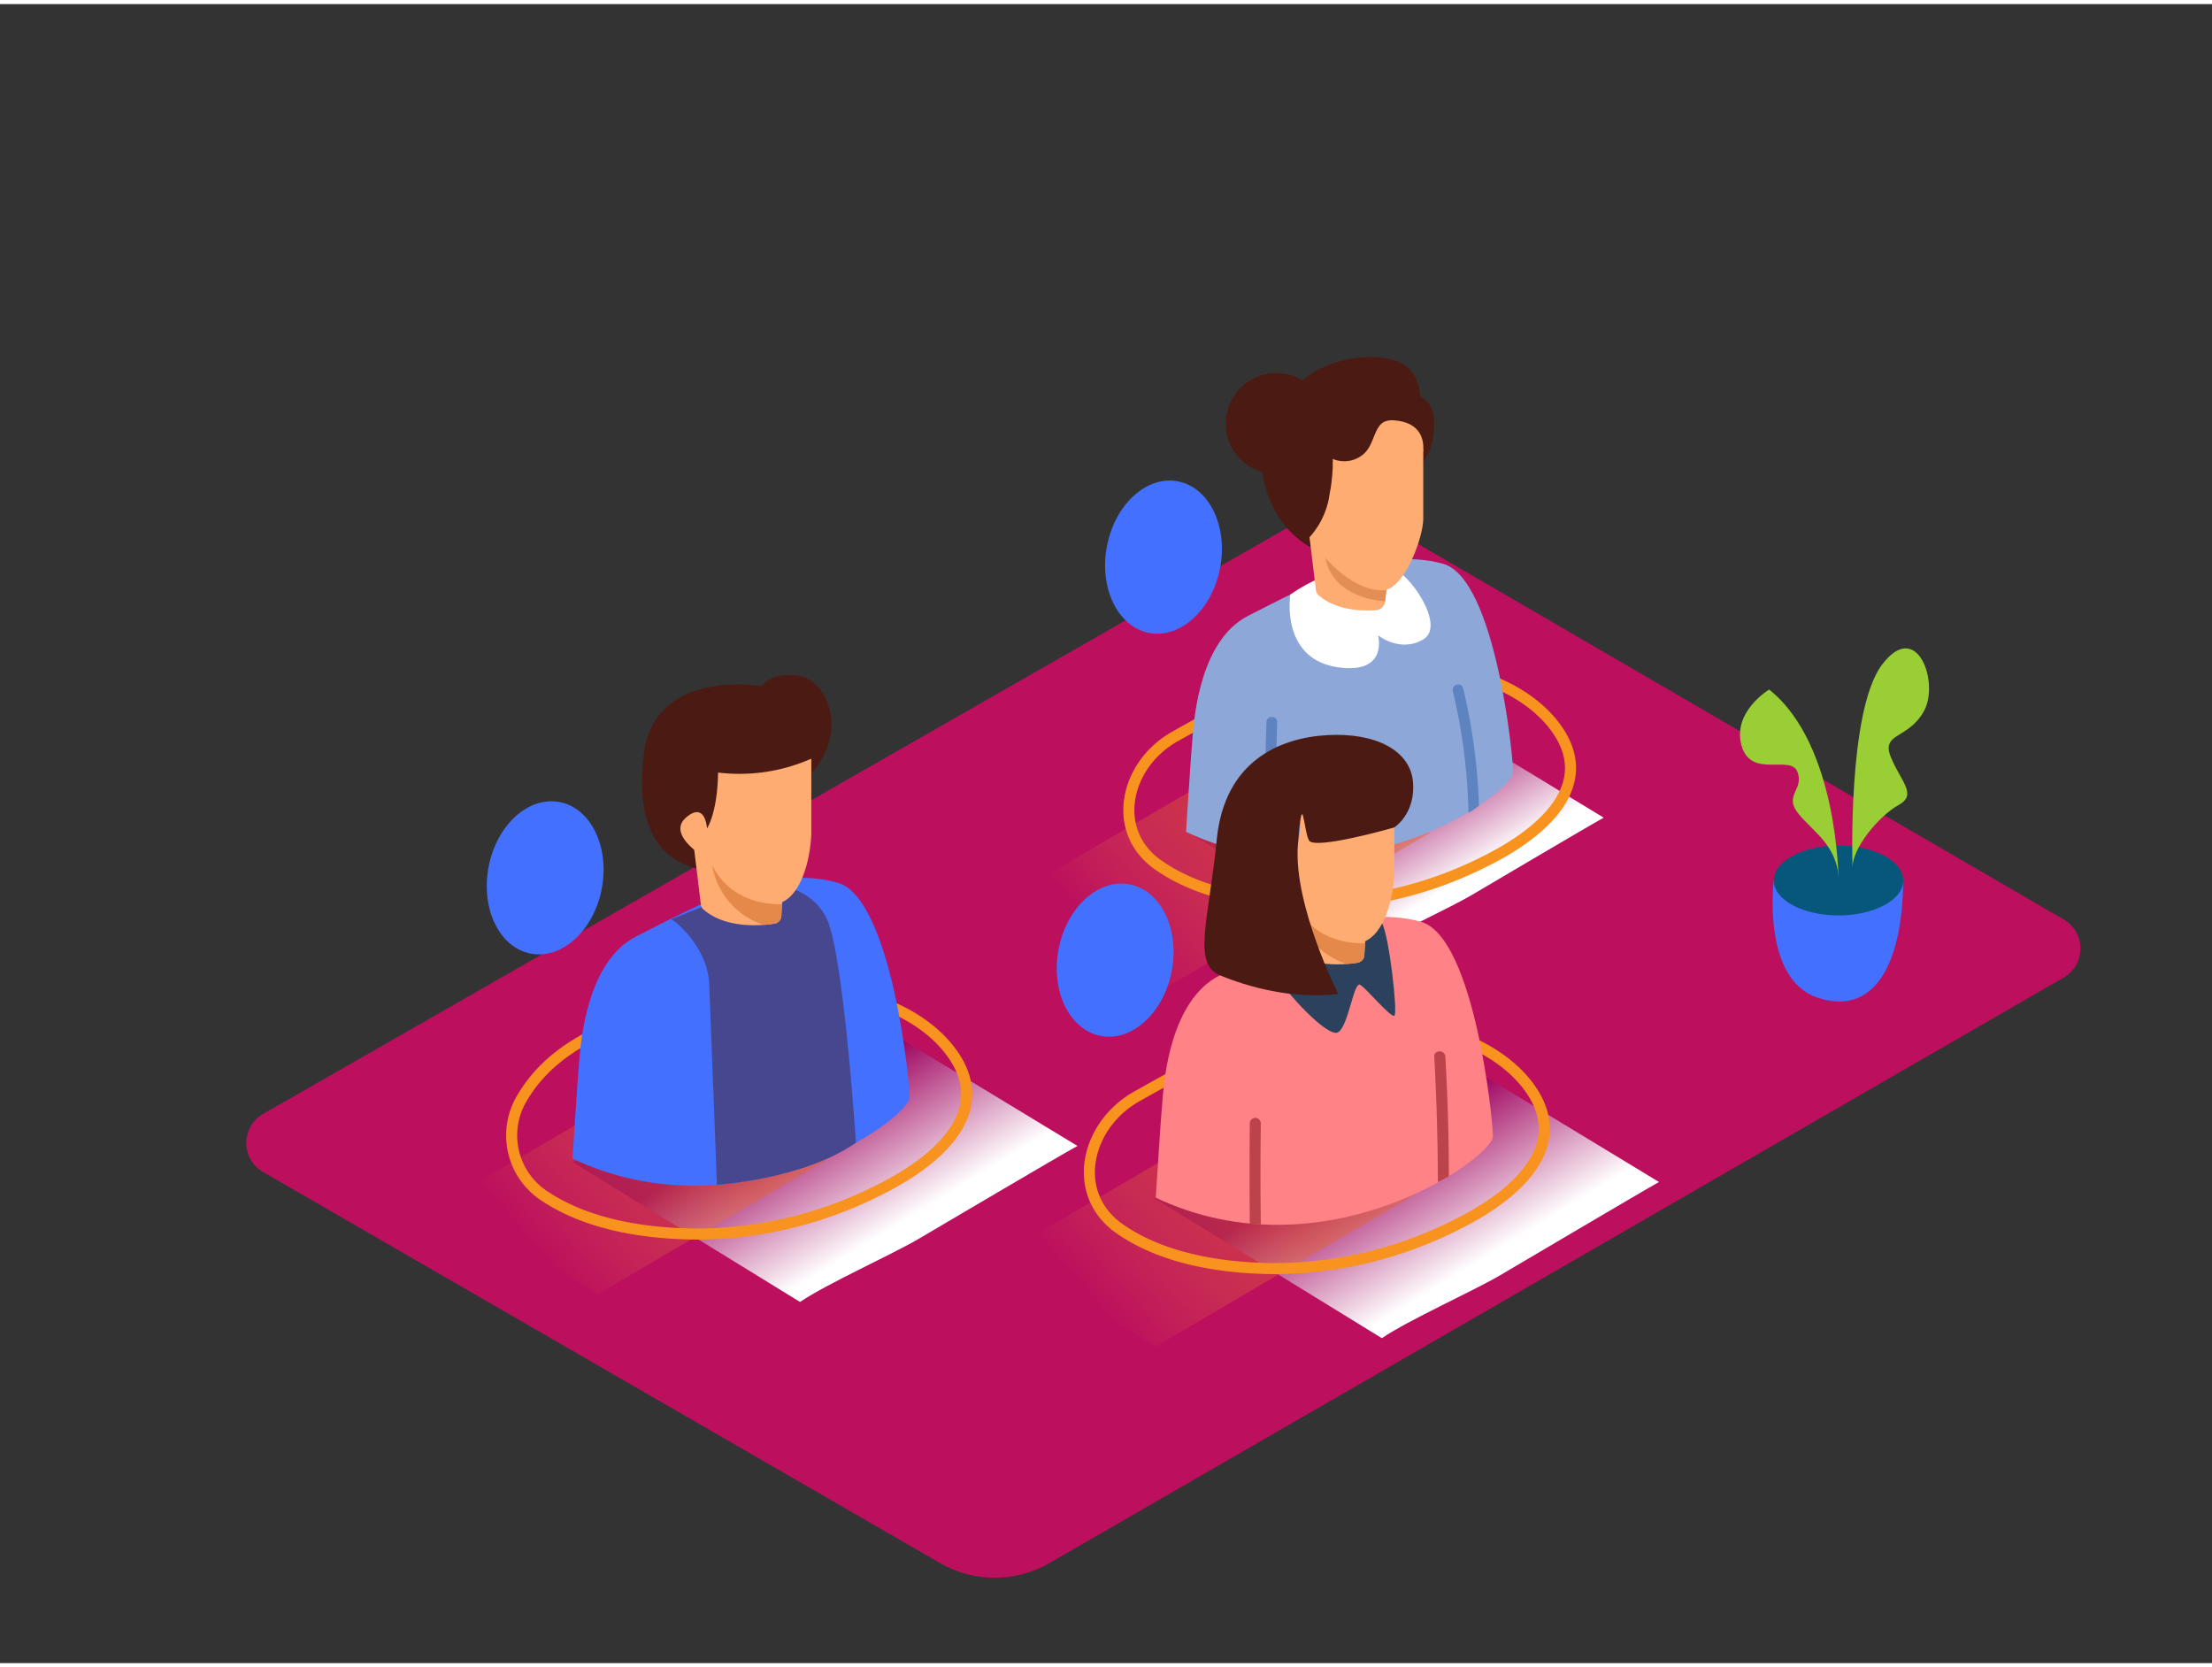 <svg xmlns="http://www.w3.org/2000/svg" xmlns:xlink="http://www.w3.org/1999/xlink" viewBox="0 0 400 300" width="406" height="306" class="illustration styles_illustrationTablet__1DWOa"><rect x="0" y="0" width="400" height="300" fill="#333333" stroke="none"/><defs><linearGradient id="linear-gradient" x1="247.77" y1="140.96" x2="260" y2="160.91" gradientUnits="userSpaceOnUse"><stop offset="0" stop-color="#9e005d"></stop><stop offset="1" stop-color="#fff"></stop></linearGradient><linearGradient id="linear-gradient-2" x1="143.73" y1="199.04" x2="158.52" y2="223.16" xlink:href="#linear-gradient"></linearGradient><linearGradient id="linear-gradient-3" x1="248.93" y1="205.58" x2="263.72" y2="229.7" xlink:href="#linear-gradient"></linearGradient><linearGradient id="linear-gradient-4" x1="98.43" y1="227.9" x2="126.8" y2="203.41" gradientUnits="userSpaceOnUse"><stop offset="0.01" stop-color="#fbb03b" stop-opacity="0"></stop><stop offset="1" stop-color="#e76224" stop-opacity="0.97"></stop></linearGradient><linearGradient id="linear-gradient-5" x1="201.3" y1="172.4" x2="229.66" y2="147.91" xlink:href="#linear-gradient-4"></linearGradient><linearGradient id="linear-gradient-6" x1="199.31" y1="237.36" x2="227.67" y2="212.87" xlink:href="#linear-gradient-4"></linearGradient></defs><title>121-130</title><g style="isolation: isolate;"><g id="Layer_2" data-name="Layer 2"><path d="M373.25,165.57,245.17,91.08a6.06,6.06,0,0,0-6.05,0L47.57,200.69a6.06,6.06,0,0,0,0,10.5L170,281.91a19.77,19.77,0,0,0,19.77,0L373.23,176A6.06,6.06,0,0,0,373.25,165.57Z" fill="#bc0f5d"></path><path d="M266.2,161.07c-4.27,2.52-13.56,6.66-17.64,9.38l-34-20.92,45.31-20.72L290,147.12C287.69,148.37,268.48,159.72,266.2,161.07Z" fill="url(#linear-gradient)" style="mix-blend-mode: multiply;"></path><path d="M166,223.35c-5.17,3-16.39,8-21.33,11.34l-41.14-25.3,54.79-25.06,36.52,22.15C192,208,168.77,221.73,166,223.35Z" fill="url(#linear-gradient-2)" style="mix-blend-mode: multiply;"></path><path d="M271.21,229.9c-5.17,3-16.39,8-21.33,11.34l-41.14-25.3,54.79-25.06L300,213C297.2,214.54,274,228.27,271.21,229.9Z" fill="url(#linear-gradient-3)" style="mix-blend-mode: multiply;"></path><polyline points="155.79 205.31 108.09 233.29 80.45 216.49 119.49 193.7" opacity="0.46" fill="url(#linear-gradient-4)" style="mix-blend-mode: multiply;"></polyline><polyline points="258.65 149.81 210.95 177.79 183.31 160.99 222.35 138.19" opacity="0.46" fill="url(#linear-gradient-5)" style="mix-blend-mode: multiply;"></polyline><polyline points="256.66 214.78 208.97 242.76 181.32 225.96 220.36 203.16" opacity="0.46" fill="url(#linear-gradient-6)" style="mix-blend-mode: multiply;"></polyline><path d="M132.63,179.36a68.07,68.07,0,0,1,17.5-.86c7.89.69,17.64,4.6,22.41,11.78,7.15,10.78-4.07,19.48-13.67,24.2A73.41,73.41,0,0,1,127,222.41c-9.72.05-20.8-1.51-28.95-7.16a13.09,13.09,0,0,1-3.6-17.51C102,184.9,119.22,181.68,132.63,179.36Z" fill="none" stroke="#f7931e" stroke-miterlimit="10" stroke-width="2"></path><path d="M103.53,208.77s.91-14.55,1.25-18.15c.31-3.25,1.39-17.56,10.34-22.07,11.3-5.71,24.34-13.12,36.37-9.67,9.76,2.8,13.09,36.57,13,38.83C164.28,201.75,134,223.14,103.53,208.77Z" fill="#4470ff"></path><path d="M121.35,165.49c.21-.1,6.61,4.68,6.9,11.78s1.39,36.22,1.39,36.22,15.51-.91,25.14-7.6c0,0-2.19-33.78-5.23-40.4S138,158.87,138,158.87Z" fill="#4470ff"></path><path d="M121.35,165.49c.21-.1,6.61,4.68,6.9,11.78s1.39,36.22,1.39,36.22,15.51-.91,25.14-7.6c0,0-2.19-33.78-5.23-40.4S138,158.87,138,158.87Z" fill="#4b1b13" opacity="0.47"></path><path d="M146.2,139.62a14,14,0,0,0,3.78-6.49c1.39-4.53-.93-11.11-5.84-11.72s-6.42,1.93-6.42,1.93-18.31-3.24-21.13,11.12h0c-.52,4-2.72,18.61,9.18,21.81s7.62-13.71,7.62-13.71" fill="#4b1b13"></path><path d="M146.71,136.45s0,9.45,0,13c.05,3.7-1.51,13.71-7.6,13.39s-12.33-7.4-12.33-9c0,0-6.15-3.83-2.68-6.78s3.75,2,3.75,2,1.89-2.74,2-10.1A32.11,32.11,0,0,0,146.71,136.45Z" fill="#ffac73"></path><path d="M127.06,163.58c3.11,2.86,8.16,3.4,12.83,2.73a1.52,1.52,0,0,0,1.4-1.32c.08-1.43.16-2.86.29-4.29l-16.05-7.85,1.24,10.23S126.87,163.28,127.06,163.58Z" fill="#ffac73"></path><path d="M138.07,166.5c.63,0,1.25-.11,1.87-.2a1.47,1.47,0,0,0,1.35-1.28c0-.74.07-1.49.12-2.23-3.4,0-9.45-.8-12.64-7.1A13.73,13.73,0,0,0,138.07,166.5Z" fill="#e5894a"></path><path d="M242.89,120a98.17,98.17,0,0,1,17.15.07c7.66.67,17.13,4.46,21.76,11.44,6.94,10.47-3.95,18.91-13.27,23.51a71.29,71.29,0,0,1-30.92,7.69c-9.44.05-20.2-1.47-28.11-7-8.8-6.11-6.06-18.23,3-23.29,7.13-4,11.44-6.5,19.13-9C235,122.48,239.39,120.27,242.89,120Z" fill="none" stroke="#f7931e" stroke-miterlimit="10" stroke-width="2"></path><path d="M214.48,149.68s.88-14.13,1.21-17.63c.3-3.16,1.35-17,10-21.43,11-5.54,23.63-12.74,35.32-9.39,9.48,2.72,12.71,35.52,12.6,37.71C273.46,142.86,244.07,163.64,214.48,149.68Z" fill="#8ea7d9"></path><path d="M233.33,106.77s-2,12.3,9.56,13.27c8.1.68,6.31-5.89,6.31-5.89s4,3.22,8.18.73-2.68-12.29-5.84-12.94S240.86,101.49,233.33,106.77Z" fill="#fff"></path><circle cx="230.8" cy="75.86" r="9.15" fill="#4b1b13"></circle><path d="M256.88,83.5a11,11,0,0,0,2.39-6.4,10.38,10.38,0,0,0-.16-3.37A4.7,4.7,0,0,0,256.93,71a11.22,11.22,0,0,1-2.13-1.82s-23.93-4.65-26.68,9.29h0c-.5,3.91-.21,15.69,10.5,20.62,10.87,5,5.82-12.75,5.82-12.75" fill="#4b1b13"></path><path d="M251.08,103.33l-14.29-7,1.21,9.94s.1.19.29.49c2.59,2.39,6.58,3.1,10.53,2.84a1.79,1.79,0,0,0,1.66-1.62C250.63,106.43,250.82,104.87,251.08,103.33Z" fill="#ffac73"></path><path d="M257.33,80.84s.84-4.66-4.41-5.47c-1.4-.22-2.75-.22-3.61,1.09-1.05,1.62-1.2,3.53-2.72,4.9a5.35,5.35,0,0,1-5.58.89c0,1.55.19,2.71,2.08,3.22S255.86,83.89,257.33,80.84Z" fill="#ffac73"></path><path d="M238.42,76.42c5.7-2,11.13-3.23,17.17-2.41a1,1,0,0,1,1,1c.44-2.42,1-8.53-3.9-10.39-6.19-2.33-16.53.61-19.39,6.19a17.75,17.75,0,0,0-2,8.92C233.35,78.15,235.93,77.31,238.42,76.42Z" fill="#4b1b13"></path><path d="M250.71,105.9l-.23,2.09s-9.51-.27-10.83-8Z" fill="#e28e54"></path><path d="M257.37,80.42s0,9.18,0,12.59c0,3.6-3.55,13-7.38,13-6,0-12-7.19-12-8.76,0,0-6-3.72-2.6-6.58s3.64,2,3.64,2,1.83-2.66,2-9.81A31.19,31.19,0,0,0,257.37,80.42Z" fill="#ffac73"></path><path d="M265.86,146.07a17.69,17.69,0,0,0,1.59-1.11,106.66,106.66,0,0,0-2.86-21.24c-.29-1.22-2.16-.7-1.87.52a104.33,104.33,0,0,1,2.83,22Z" fill="#5d84c1"></path><path d="M229.42,154.09a5.8,5.8,0,0,1,.83.08l.71-24.51a1,1,0,0,0-1.94,0L228.3,154A6.75,6.75,0,0,1,229.42,154.09Z" fill="#5d84c1"></path><path d="M236.11,97.12a14.49,14.49,0,0,0,4.18-7.66c.73-4.58-5.38-2.51-6.37-.53S233.28,96.06,236.11,97.12Z" fill="#4b1b13"></path><path d="M236.92,184.69a101.09,101.09,0,0,1,17.66.07c7.89.69,17.64,4.6,22.41,11.78,7.15,10.78-4.07,19.48-13.67,24.2a73.41,73.41,0,0,1-31.84,7.92c-9.72.05-20.8-1.51-28.95-7.16-9.07-6.29-6.24-18.78,3.07-24,7.34-4.1,11.78-6.69,19.7-9.22C228.77,187.2,233.32,184.92,236.92,184.69Z" fill="none" stroke="#f7931e" stroke-miterlimit="10" stroke-width="2"></path><path d="M209,215.84s.91-14.55,1.25-18.15c.31-3.25,1.39-17.56,10.34-22.07,11.3-5.71,24.34-13.12,36.37-9.67,9.76,2.8,13.09,36.57,13,38.83C269.71,208.82,239.44,230.21,209,215.84Z" fill="#ff8386"></path><path d="M232.08,177.35c0,.66,8,9.75,9.9,8.57s2.81-9.31,4-8.57,5.53,6,6.17,5.58-.94-14.35-2.22-16.69S232.08,172.18,232.08,177.35Z" fill="#2b415d"></path><path d="M252.14,143.51s0,9.45,0,13c.05,3.7-1.51,13.71-7.6,13.39s-12.33-7.4-12.33-9c0,0-6.15-3.83-2.68-6.78s3.75,2,3.75,2,1.89-2.74,2-10.1A32.11,32.11,0,0,0,252.14,143.51Z" fill="#ffac73"></path><path d="M232.49,170.65c3.11,2.86,8.16,3.4,12.83,2.73a1.52,1.52,0,0,0,1.4-1.32c.08-1.43.16-2.86.29-4.29L231,159.92l1.24,10.23S232.3,170.35,232.49,170.65Z" fill="#ffac73"></path><path d="M243.5,173.57c.63,0,1.25-.11,1.87-.2a1.47,1.47,0,0,0,1.35-1.28c0-.74.07-1.49.12-2.23-3.4,0-9.45-.8-12.64-7.1A13.73,13.73,0,0,0,243.5,173.57Z" fill="#e5894a"></path><path d="M252.12,148.89s3.86-2.43,3.4-8.19-6.82-9-15.5-8.51-18.62,4.75-20,18.93-4.48,22.41.55,24.49S233.61,180,242,179c0,0-8.15-16.11-7.3-27s1-2.57,2-.77S252.12,148.89,252.12,148.89Z" fill="#4b1b13"></path><path d="M227.1,220.66c.3,0,.6,0,.9,0q-.13-9.12,0-18.25a1,1,0,0,0-2,0q-.08,9.06,0,18.12Z" fill="#bc424b"></path><path d="M260.09,213h0l.21-.1.54-.3.64-.35L262,212q0-10.84-.64-21.67c-.07-1.28-2.07-1.29-2,0q.62,11.15.65,22.32A1,1,0,0,0,260.09,213Z" fill="#bc424b"></path><ellipse cx="98.59" cy="157.99" rx="13.95" ry="10.42" transform="translate(-74.94 225.6) rotate(-79.32)" fill="#4470ff"></ellipse><ellipse cx="210.39" cy="99.99" rx="13.95" ry="10.42" transform="translate(73.15 288.22) rotate(-79.32)" fill="#4470ff"></ellipse><ellipse cx="201.65" cy="172.87" rx="13.95" ry="10.42" transform="translate(-5.59 339) rotate(-79.32)" fill="#4470ff"></ellipse><path d="M320.75,158.48s-2.21,17.72,7.84,21.15,15.42-5.49,15.58-21.15" fill="#4470ff"></path><ellipse cx="332.46" cy="158.48" rx="11.71" ry="6.32" fill="#06577a"></ellipse><path d="M332.46,158.48s0-24.55-12.54-34.53c0,0-6.69,4-5,10.11s8.88,1.57,10.12,4.78-2.47,4.15.06,7.42S332.46,152.16,332.46,158.48Z" fill="#99ce34"></path><path d="M335,156.41s-1-28.46,5.3-36.91,10.47,3.15,7.62,8.33-7.81,3.88-6,8.33,4.87,6.78,1.38,8.69S334.74,152.79,335,156.41Z" fill="#99ce34"></path></g></g></svg>